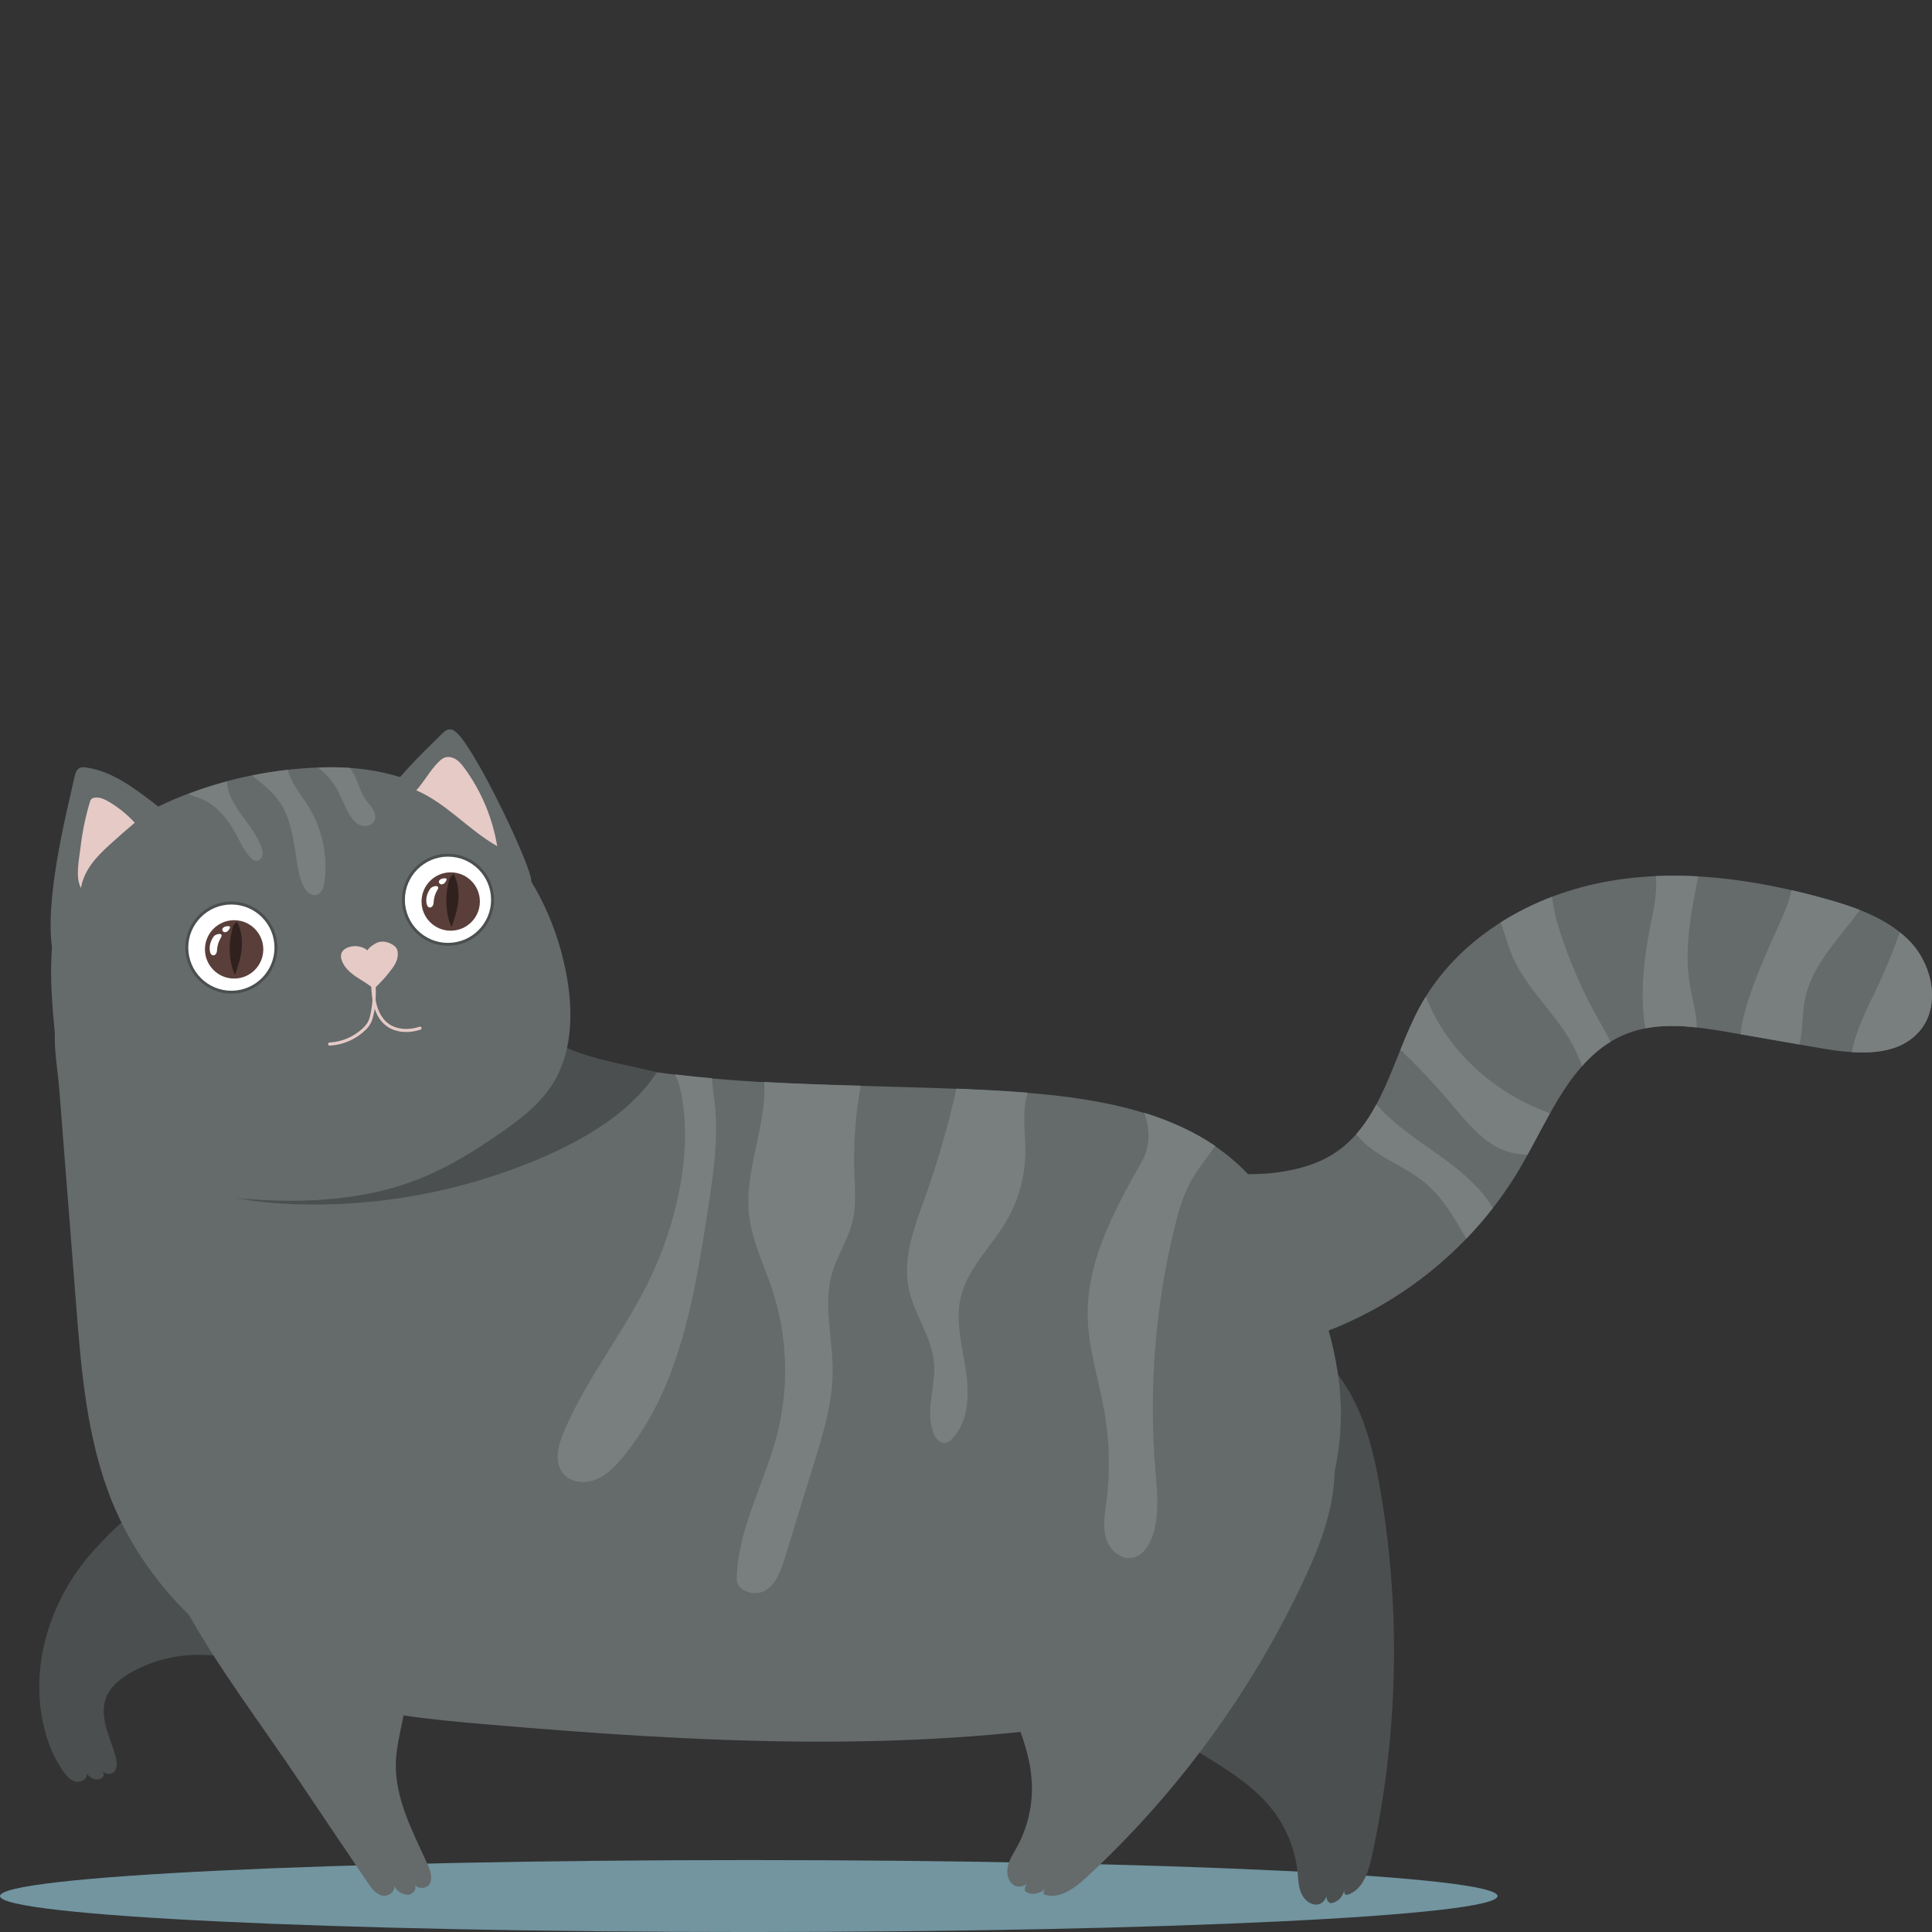 <svg width="400" height="400" viewBox="0 0 400 400" fill="none" xmlns="http://www.w3.org/2000/svg">
<rect x="0" y="0" width="400" height="400" fill="#333333" stroke="none"/>
<g clip-path="url(#clip0_0_3)">
<path d="M310.056 392.556C310.056 396.669 240.647 400.004 155.028 400.004C69.409 400.004 0 396.669 0 392.556C0 388.443 69.409 385.108 155.028 385.108C240.647 385.108 310.056 388.443 310.056 392.556Z" fill="#7295A0"/>
<path d="M217.936 310.858C216.528 320.629 218.993 330.75 223.926 339.3C228.859 347.85 236.158 354.88 244.382 360.343C251.126 364.824 258.728 368.484 263.63 374.929C266.422 378.602 268.181 383.061 268.647 387.653C268.793 389.088 268.825 390.571 269.38 391.903C269.939 393.236 271.196 394.404 272.639 394.324C274.077 394.244 275.254 392.401 274.384 391.255C274.792 392.179 274.313 393.858 275.614 394.026C277.367 393.8 278.691 391.863 278.273 390.145C278.522 390.86 277.843 392.507 279.024 392.285C282.096 391.295 283.304 387.662 283.997 384.504C289.436 359.766 290.08 333.984 285.879 309.006C284.725 302.153 283.18 295.26 279.907 289.131C276.635 282.997 271.444 277.641 264.846 275.451C257.689 273.075 249.652 274.701 243.049 278.347C231.811 284.551 219.814 297.782 217.932 310.866L217.936 310.858Z" fill="#4B4F4F"/>
<path d="M8.552 354.729C9.204 359.015 10.616 363.239 13.121 366.774C13.773 367.694 14.582 368.617 15.683 368.862C16.784 369.106 18.147 368.275 18.018 367.156C18.476 368.093 19.648 368.617 20.647 368.329C22.152 367.782 21.108 366.885 21.153 366.126C21.002 367.298 22.969 367.68 23.697 366.752C24.425 365.824 24.199 364.482 23.857 363.354C22.676 359.473 20.531 355.395 21.934 351.585C22.845 349.115 25.082 347.388 27.387 346.122C31.365 343.937 35.876 342.729 40.414 342.631C45.507 342.52 50.809 343.75 55.573 341.947C61.873 339.566 65.323 331.994 63.992 325.39C62.659 318.785 57.287 313.447 50.995 311.04C45.707 309.01 36.263 307.673 31.094 310.702C26.903 313.158 21.997 317.995 18.764 321.73C11.012 330.684 6.731 342.893 8.543 354.729H8.552Z" fill="#4B4F4F"/>
<path d="M15.749 270.037C16.833 283.907 17.978 298.035 23.213 310.929C30.912 329.875 47.47 344.825 66.86 351.309C77.743 354.947 89.287 356.035 100.72 357.012C143.568 360.676 186.948 363.119 229.383 356.164C239.08 354.574 249.137 352.291 256.645 345.944C263.905 339.806 267.826 330.675 271.129 321.757C274.215 313.416 277.003 304.835 277.527 295.957C278.291 283.068 274.233 270.313 268.567 258.712C265.743 252.929 262.466 247.275 257.977 242.665C246.184 230.54 228.091 227.369 211.222 226.152C187.206 224.42 163.002 225.353 139.106 222.413C130.416 221.342 121.66 219.721 113.81 215.848C106.675 212.326 100.538 207.063 93.527 203.297C76.206 193.992 55.391 194.654 35.832 196.617C27.467 197.457 14.377 200.543 11.877 210.123C10.639 214.871 11.886 220.605 12.259 225.384C12.81 232.432 13.36 239.485 13.915 246.534C14.528 254.368 15.141 262.203 15.754 270.033L15.749 270.037Z" fill="#656A6B"/>
<path d="M212.808 290.547C206.067 297.756 202.293 307.469 201.45 317.302C200.606 327.135 202.569 337.084 206.192 346.269C209.162 353.801 213.3 361.156 213.634 369.248C213.824 373.863 212.714 378.522 210.472 382.554C209.771 383.816 208.949 385.046 208.643 386.458C208.341 387.871 208.705 389.549 209.93 390.309C211.16 391.068 213.176 390.229 213.114 388.79C212.923 389.78 211.498 391.122 212.541 391.766C214.109 392.583 216.302 391.757 216.941 390.105C216.737 390.833 215.489 391.677 216.333 392.285C219.423 393.231 222.487 390.944 224.863 388.75C243.471 371.575 258.75 350.799 269.593 327.908C272.568 321.628 275.241 315.09 276.066 308.188C276.892 301.287 275.698 293.918 271.542 288.349C267.031 282.304 259.509 279.04 252.01 278.249C239.244 276.908 221.839 280.892 212.808 290.543V290.547Z" fill="#656A6B"/>
<path d="M76.166 389.829C76.917 390.931 77.774 392.117 79.066 392.445C80.358 392.774 82.001 391.588 81.543 390.336C82.081 391.57 83.444 392.392 84.785 392.285C86.277 391.535 86.094 390.811 85.868 389.696C85.797 391.131 88.279 391.277 88.958 390.011C89.638 388.75 89.074 387.2 88.479 385.894C85.442 379.192 81.765 372.379 81.956 365.02C82.063 361.018 83.319 357.145 83.861 353.179C85.042 344.541 82.649 335.472 77.361 328.539C72.073 321.61 63.956 316.907 55.315 315.765C45.272 314.442 31.645 320.7 37.99 332.336C44.943 345.092 54.157 357.065 62.229 369.141C66.851 376.052 71.495 382.95 76.166 389.825V389.829Z" fill="#656A6B"/>
<path d="M264.207 242.767C268.363 242.217 272.528 241.151 276.066 238.903C286.239 232.441 288.29 218.762 294.107 208.205C301.664 194.485 316.396 185.683 331.764 182.685C347.131 179.687 363.107 181.925 378.181 186.158C384.61 187.965 391.231 190.315 395.733 195.254C400.231 200.188 401.767 208.431 397.416 213.499C392.669 219.028 384.051 218.255 376.871 217.007C370.748 215.941 364.625 214.876 358.507 213.814C351.252 212.553 343.552 211.327 336.71 214.049C325.601 218.464 320.899 231.189 314.891 241.528C304.994 258.561 288.486 271.632 269.646 277.356C261.805 279.741 253.306 280.874 245.434 278.591C237.561 276.308 230.488 270.059 229.01 261.994C224.641 238.184 251.53 244.459 264.211 242.772L264.207 242.767Z" fill="#656A6B"/>
<path d="M113.357 215.417C95.659 235.657 68.445 247.191 41.6 245.836C47.203 248.128 53.3 248.932 59.347 249.238C75.407 250.06 91.614 247.488 106.688 241.883C117.606 237.824 129.621 231.748 136.002 221.999C127.557 219.925 120.315 219.046 113.659 215.093L113.362 215.417H113.357Z" fill="#4B4F4F"/>
<path d="M11.114 211.447C10.381 202.702 9.853 193.553 13.325 185.492C17.681 175.379 27.649 168.757 37.897 164.733C46.306 161.428 55.249 159.479 64.271 158.977C68.742 158.728 73.249 158.835 77.658 159.621C87.866 161.446 97.293 166.989 104.224 174.703C111.155 182.418 115.626 192.225 117.398 202.444C118.694 209.928 118.454 218.096 114.374 224.504C111.745 228.635 107.758 231.686 103.744 234.489C98.518 238.135 93.075 241.533 87.169 243.922C74.515 249.043 60.395 249.283 46.821 247.853C36.227 246.733 24.776 244.077 18.253 235.652C12.988 228.852 11.82 219.774 11.123 211.442L11.114 211.447Z" fill="#656A6B"/>
<path d="M15.43 160.86C15.581 160.154 15.798 159.368 16.433 159.03C16.864 158.799 17.383 158.843 17.863 158.91C23.08 159.656 27.52 162.965 31.707 166.163C33.878 167.824 36.121 169.56 37.377 171.99C42.701 182.294 25.655 204.541 16.371 203.732C4.547 202.706 13.907 168.041 15.43 160.86Z" fill="#656A6B"/>
<path d="M91.423 151.999C91.929 151.489 92.542 150.942 93.257 151.004C93.74 151.044 94.158 151.36 94.522 151.68C98.505 155.13 110.262 179.802 110.005 182.525C108.908 194.068 85.584 185.798 78.218 180.091C68.831 172.825 86.254 157.218 91.423 151.999Z" fill="#656A6B"/>
<path d="M55.759 191.243C55.91 191.905 55.99 192.593 55.99 193.295C55.99 198.394 51.861 202.524 46.764 202.524C43.362 202.524 40.392 200.681 38.794 197.945C39.726 202.053 43.398 205.118 47.789 205.118C52.882 205.118 57.016 200.987 57.016 195.889C57.016 194.192 56.559 192.607 55.764 191.243H55.759Z" fill="#E9F1F4"/>
<path d="M57.131 196.191C57.131 201.285 53.002 205.42 47.905 205.42C42.807 205.42 38.678 201.289 38.678 196.191C38.678 191.092 42.807 186.962 47.905 186.962C53.002 186.962 57.131 191.092 57.131 196.191Z" fill="white"/>
<path d="M47.905 205.722C42.652 205.722 38.376 201.445 38.376 196.191C38.376 190.937 42.652 186.66 47.905 186.66C53.157 186.66 57.433 190.937 57.433 196.191C57.433 201.445 53.157 205.722 47.905 205.722ZM47.905 187.268C42.985 187.268 38.98 191.274 38.98 196.195C38.98 201.116 42.985 205.122 47.905 205.122C52.825 205.122 56.83 201.116 56.83 196.195C56.83 191.274 52.825 187.268 47.905 187.268Z" fill="#4B4F4F"/>
<path d="M54.512 196.559C54.512 199.895 51.808 202.6 48.473 202.6C45.139 202.6 42.434 199.895 42.434 196.559C42.434 193.224 45.139 190.519 48.473 190.519C51.808 190.519 54.512 193.224 54.512 196.559Z" fill="#593E39"/>
<path d="M48.602 201.938C49.286 200.148 49.867 198.3 50.045 196.395C50.218 194.49 49.965 192.504 49.055 190.817C49.086 190.817 48.464 191.425 48.424 191.478C48.149 191.843 48.074 192.487 47.967 192.926C47.732 193.917 47.598 194.934 47.567 195.955C47.536 196.972 47.607 197.998 47.781 199.002C47.869 199.522 47.985 200.041 48.131 200.548C48.198 200.788 48.682 201.738 48.602 201.942V201.938Z" fill="#30211F"/>
<path d="M43.456 196.892C43.491 197.092 43.536 197.292 43.642 197.465C43.749 197.639 43.922 197.781 44.122 197.799C44.419 197.83 44.69 197.594 44.81 197.314C44.93 197.039 44.934 196.728 44.961 196.431C45.036 195.631 45.294 194.849 45.716 194.166C46.422 193.011 44.695 193.264 44.233 193.903C43.616 194.761 43.278 195.844 43.456 196.888V196.892Z" fill="white"/>
<path d="M46.484 192.997C46.719 193.033 46.964 192.931 47.141 192.775C47.323 192.62 47.447 192.411 47.563 192.202C47.621 192.091 47.674 191.945 47.585 191.852C47.554 191.82 47.51 191.803 47.47 191.789C47.083 191.674 46.404 191.816 46.142 192.154C45.893 192.473 46.067 192.931 46.484 192.993V192.997Z" fill="white"/>
<path d="M100.605 181.334C100.756 181.996 100.836 182.685 100.836 183.386C100.836 188.485 96.707 192.615 91.609 192.615C88.208 192.615 85.238 190.772 83.639 188.036C84.572 192.145 88.244 195.209 92.635 195.209C97.732 195.209 101.862 191.079 101.862 185.98C101.862 184.283 101.404 182.698 100.609 181.334H100.605Z" fill="#E9F1F4"/>
<path d="M101.973 186.282C101.973 191.381 97.843 195.511 92.746 195.511C87.649 195.511 83.519 191.381 83.519 186.282C83.519 181.183 87.649 177.053 92.746 177.053C97.843 177.053 101.973 181.183 101.973 186.282Z" fill="white"/>
<path d="M92.75 195.813C87.498 195.813 83.222 191.536 83.222 186.282C83.222 181.028 87.498 176.751 92.75 176.751C98.003 176.751 102.279 181.028 102.279 186.282C102.279 191.536 98.003 195.813 92.75 195.813ZM92.75 177.359C87.831 177.359 83.826 181.366 83.826 186.287C83.826 191.208 87.826 195.214 92.75 195.214C97.674 195.214 101.675 191.208 101.675 186.287C101.675 181.366 97.674 177.359 92.75 177.359Z" fill="#4B4F4F"/>
<path d="M99.353 186.651C99.353 189.986 96.649 192.691 93.314 192.691C89.98 192.691 87.276 189.986 87.276 186.651C87.276 183.315 89.98 180.611 93.314 180.611C96.649 180.611 99.353 183.315 99.353 186.651Z" fill="#593E39"/>
<path d="M93.443 192.029C94.127 190.239 94.708 188.392 94.886 186.486C95.059 184.581 94.806 182.596 93.896 180.908C93.927 180.908 93.305 181.517 93.265 181.565C92.99 181.93 92.915 182.574 92.808 183.013C92.573 184.004 92.439 185.021 92.408 186.042C92.377 187.064 92.448 188.085 92.622 189.089C92.71 189.609 92.826 190.128 92.972 190.635C93.039 190.874 93.523 191.825 93.443 192.029Z" fill="#30211F"/>
<path d="M88.301 186.984C88.337 187.184 88.381 187.384 88.488 187.557C88.594 187.73 88.767 187.872 88.967 187.89C89.265 187.921 89.536 187.681 89.656 187.406C89.775 187.13 89.78 186.82 89.806 186.522C89.882 185.722 90.139 184.941 90.561 184.257C91.267 183.102 89.54 183.355 89.078 183.995C88.461 184.852 88.124 185.936 88.301 186.979V186.984Z" fill="white"/>
<path d="M91.329 183.089C91.565 183.124 91.809 183.022 91.987 182.867C92.169 182.711 92.293 182.503 92.408 182.294C92.466 182.183 92.519 182.032 92.431 181.943C92.4 181.912 92.355 181.894 92.315 181.881C91.929 181.765 91.25 181.907 90.988 182.245C90.739 182.565 90.912 183.022 91.329 183.084V183.089Z" fill="white"/>
<path d="M18.573 166.149C18.649 165.896 18.733 165.63 18.919 165.443C19.115 165.252 19.39 165.168 19.661 165.137C20.687 165.012 21.686 165.488 22.578 166.016C24.554 167.18 26.357 168.645 27.898 170.342C26.09 171.865 24.314 173.42 22.569 175.014C19.865 177.479 17.419 180.131 16.762 183.844C15.54 181.641 16.389 177.892 16.664 175.512C17.028 172.345 17.667 169.21 18.573 166.154V166.149Z" fill="#E5CAC6"/>
<path d="M90.757 157.804C91.125 157.436 91.516 157.067 91.996 156.876C92.79 156.556 93.723 156.774 94.438 157.24C95.157 157.706 95.699 158.395 96.2 159.088C99.664 163.831 101.99 169.396 102.945 175.192C97.022 171.843 92.435 166.318 86.188 163.627C87.848 161.801 88.967 159.594 90.752 157.804H90.757Z" fill="#E5CAC6"/>
<path d="M72.055 196.146C71.455 196.377 70.883 196.79 70.678 197.399C70.523 197.856 70.598 198.367 70.754 198.824C71.238 200.255 72.423 201.334 73.671 202.182C74.919 203.03 76.282 203.732 77.392 204.754C78.746 203.519 79.981 202.156 81.073 200.685C81.534 200.064 81.978 199.406 82.196 198.665C82.414 197.918 82.476 196.861 82.027 196.231C81.534 195.533 79.412 194.259 77.596 195.422C76.988 195.813 76.411 196.146 76.087 196.773C75.034 195.853 73.342 195.653 72.059 196.146H72.055Z" fill="#E5CAC6"/>
<path d="M87.258 212.753C87.187 212.579 87 212.522 86.832 212.579C85.025 213.183 82.938 213.25 81.193 212.397C79.288 211.46 78.258 209.453 77.845 207.45C77.814 207.299 77.787 207.152 77.76 207.001C77.765 206.921 77.769 206.841 77.778 206.766C77.867 205.224 77.8 203.679 77.578 202.156C77.516 201.742 76.877 201.822 76.934 202.24C76.97 202.471 76.997 202.702 77.023 202.937C76.895 202.995 76.828 203.128 76.832 203.275C76.868 204.518 76.917 205.784 77.117 207.014C77.046 208.036 76.903 209.053 76.686 210.052C76.562 210.63 76.393 211.211 76.091 211.722C75.802 212.215 75.398 212.637 74.976 213.019C74.106 213.81 73.112 214.458 72.033 214.929C70.82 215.462 69.524 215.773 68.201 215.844C68.028 215.853 67.899 216.044 67.921 216.208C67.943 216.394 68.108 216.497 68.285 216.488C70.754 216.35 73.174 215.395 75.065 213.801C75.54 213.401 76.002 212.961 76.375 212.455C76.752 211.944 77.001 211.376 77.174 210.767C77.347 210.145 77.476 209.51 77.574 208.866C77.765 209.435 78.009 209.99 78.324 210.519C78.893 211.478 79.674 212.282 80.647 212.828C81.534 213.33 82.56 213.592 83.577 213.654C84.767 213.725 85.957 213.548 87.085 213.17C87.249 213.117 87.325 212.899 87.258 212.744V212.753Z" fill="#E5CAC6"/>
<path d="M123.241 306.385C125.479 305.532 127.228 303.751 128.769 301.917C140.522 287.918 143.732 268.86 146.507 250.793C147.666 243.251 148.829 235.594 147.928 228.017C147.742 226.432 147.466 224.829 147.418 223.243C144.864 223.017 142.311 222.754 139.767 222.448C140.074 223.19 140.451 223.923 140.624 224.602C143.75 236.749 140.375 251.961 135.323 263.149C130.096 274.714 121.758 284.685 116.767 296.357C115.559 299.186 114.649 302.743 116.625 305.102C118.161 306.94 120.999 307.242 123.236 306.39L123.241 306.385Z" fill="#797F7F"/>
<path d="M236.904 230.385C238.165 233.645 238.139 237.407 236.429 240.436C230.79 250.429 224.983 261.043 225.196 272.515C225.32 279.275 227.553 285.804 228.694 292.466C229.742 298.573 229.867 304.84 229.072 310.986C228.752 313.469 228.286 316.032 228.983 318.435C229.68 320.837 232.007 323 234.462 322.525C236.46 322.143 237.792 320.229 238.503 318.324C240.146 313.913 239.577 309.032 239.195 304.342C237.823 287.545 239.173 270.526 243.174 254.155C243.964 250.922 244.87 247.679 246.451 244.753C247.894 242.083 249.861 239.743 251.606 237.256C247.148 234.222 242.161 232.01 236.9 230.385H236.904Z" fill="#797F7F"/>
<path d="M172.273 263.597C173.357 259.84 175.666 256.5 176.554 252.689C177.295 249.491 176.993 246.16 176.878 242.878C176.665 236.82 177.113 230.74 178.206 224.78C171.541 224.598 164.876 224.384 158.225 224.011C158.744 233.196 154.056 242.35 155.095 251.574C155.694 256.908 158.167 261.821 159.859 266.915C163.082 276.646 163.429 287.31 160.84 297.232C158.243 307.18 152.759 316.529 152.533 326.811C152.475 329.445 156.276 330.653 158.513 329.263C160.751 327.872 161.688 325.137 162.465 322.618C164.499 316.023 166.532 309.427 168.566 302.832C170.444 296.739 172.34 290.534 172.398 284.156C172.456 277.268 170.373 270.215 172.278 263.593L172.273 263.597Z" fill="#797F7F"/>
<path d="M211.28 226.112C206.853 225.792 202.422 225.566 197.986 225.388C197.902 225.948 197.778 226.507 197.649 227.058C196.028 234.027 194.012 240.902 191.61 247.639C189.399 253.84 186.815 260.364 188.147 266.813C189.253 272.173 192.978 276.837 193.391 282.295C193.759 287.163 191.442 292.288 193.315 296.796C193.737 297.813 194.599 298.866 195.691 298.746C196.321 298.675 196.841 298.226 197.267 297.76C200.646 294.047 200.699 288.415 199.931 283.454C199.163 278.493 197.764 273.421 198.923 268.536C200.322 262.62 205.148 258.228 208.252 253.005C210.938 248.483 212.355 243.216 212.288 237.957C212.239 234.084 211.6 229.696 212.777 226.228C212.279 226.188 211.782 226.152 211.285 226.117L211.28 226.112Z" fill="#797F7F"/>
<path d="M351.607 181.45C348.676 181.286 345.741 181.259 342.815 181.388C343.175 184.612 342.429 188.005 341.776 191.243C340.347 198.363 339.476 205.797 340.649 212.904C344.103 212.237 347.695 212.322 351.287 212.721C351.287 209.777 350.359 206.868 349.866 203.941C348.623 196.613 350.079 189.125 351.527 181.836C351.554 181.708 351.58 181.579 351.607 181.45Z" fill="#797F7F"/>
<path d="M378.181 186.153C375.779 185.478 373.35 184.852 370.908 184.292C370.469 186.526 369.541 188.712 368.608 190.808C365.815 197.092 362.867 203.355 361.118 210.008C360.762 211.354 360.46 212.739 360.363 214.125C364.426 214.831 368.488 215.537 372.551 216.243C373.297 213.299 373.084 210.177 373.643 207.188C375.011 199.899 380.628 194.463 385.068 188.401C382.817 187.517 380.486 186.797 378.181 186.149V186.153Z" fill="#797F7F"/>
<path d="M395.733 195.249C394.987 194.432 394.179 193.695 393.331 193.006C391.963 196.946 390.378 200.81 388.58 204.572C386.555 208.813 384.215 213.299 383.425 217.829C388.771 218.162 394.059 217.403 397.416 213.494C401.767 208.427 400.235 200.184 395.733 195.249Z" fill="#797F7F"/>
<path d="M309.092 250.095C306.286 245.436 301.664 241.799 297.131 238.601C292.859 235.59 288.348 232.552 284.973 228.644C283.775 230.878 282.42 232.97 280.791 234.817C281.688 235.945 282.749 236.958 283.877 237.797C287.455 240.471 291.745 242.114 295.159 244.992C298.8 248.066 301.171 252.303 303.582 256.447C305.527 254.426 307.37 252.307 309.088 250.091L309.092 250.095Z" fill="#797F7F"/>
<path d="M331.462 211.998C327.905 205.86 325.024 199.335 322.883 192.571C322.182 190.359 321.582 188.001 321.334 185.665C317.622 187.082 314.048 188.858 310.709 190.972C311.454 193.055 312.054 195.276 312.831 197.252C316.028 205.402 323.856 211.074 326.977 219.255C327.155 219.725 327.35 220.223 327.563 220.711C329.291 218.762 331.213 217.052 333.415 215.702C332.869 214.423 332.146 213.179 331.462 211.998Z" fill="#797F7F"/>
<path d="M320.912 230.491C320.579 230.363 320.242 230.234 319.909 230.109C308.91 225.926 299.32 217.163 295.226 206.304C294.839 206.926 294.462 207.556 294.107 208.2C292.513 211.091 291.203 214.218 289.933 217.363C293.636 220.871 297.139 224.584 300.425 228.488C304.071 232.819 307.929 237.686 313.475 238.783C314.376 238.961 315.313 239.036 316.25 239.099C317.804 236.27 319.309 233.334 320.908 230.487L320.912 230.491Z" fill="#797F7F"/>
<path d="M51.803 177.502C52.118 177.857 52.505 178.203 52.98 178.243C53.615 178.292 54.174 177.728 54.316 177.111C54.459 176.493 54.29 175.84 54.068 175.245C52.403 170.76 47.989 167.513 47.079 162.814C47.017 162.485 46.977 162.139 46.981 161.792C44.277 162.521 41.604 163.387 38.984 164.377C39.588 164.688 40.29 164.879 40.845 165.07C42.448 165.625 43.882 166.505 45.121 167.66C46.506 168.952 47.625 170.511 48.553 172.154C49.579 173.975 50.409 175.943 51.808 177.502H51.803Z" fill="#797F7F"/>
<path d="M63.001 183.777C63.53 184.674 64.475 185.527 65.492 185.292C66.602 185.034 67.033 183.702 67.184 182.574C67.908 177.217 66.722 171.621 63.889 167.016C62.455 164.688 60.599 162.565 59.756 159.963C59.693 159.772 59.64 159.576 59.591 159.381C57.092 159.665 54.609 160.06 52.145 160.562C52.167 160.58 52.194 160.598 52.216 160.616C54.325 162.254 56.47 163.933 57.962 166.145C60.608 170.067 60.848 175.054 61.691 179.709C61.945 181.117 62.273 182.538 62.997 183.773L63.001 183.777Z" fill="#797F7F"/>
<path d="M65.865 158.906C67.171 159.989 68.374 161.184 69.289 162.605C70.505 164.484 71.171 166.669 72.317 168.592C72.881 169.534 73.609 170.449 74.626 170.853C75.647 171.257 77.001 170.973 77.498 169.996C77.88 169.241 77.663 168.308 77.236 167.58C76.81 166.851 76.193 166.252 75.7 165.563C74.568 163.973 74.168 161.983 73.263 160.256C73.032 159.812 72.765 159.39 72.472 158.986C70.274 158.839 68.063 158.826 65.856 158.91L65.865 158.906Z" fill="#797F7F"/>
</g>
<defs>
<clipPath id="clip0_0_3">
<rect width="400" height="249" fill="white" transform="translate(0 151)"/>
</clipPath>
</defs>
</svg>
